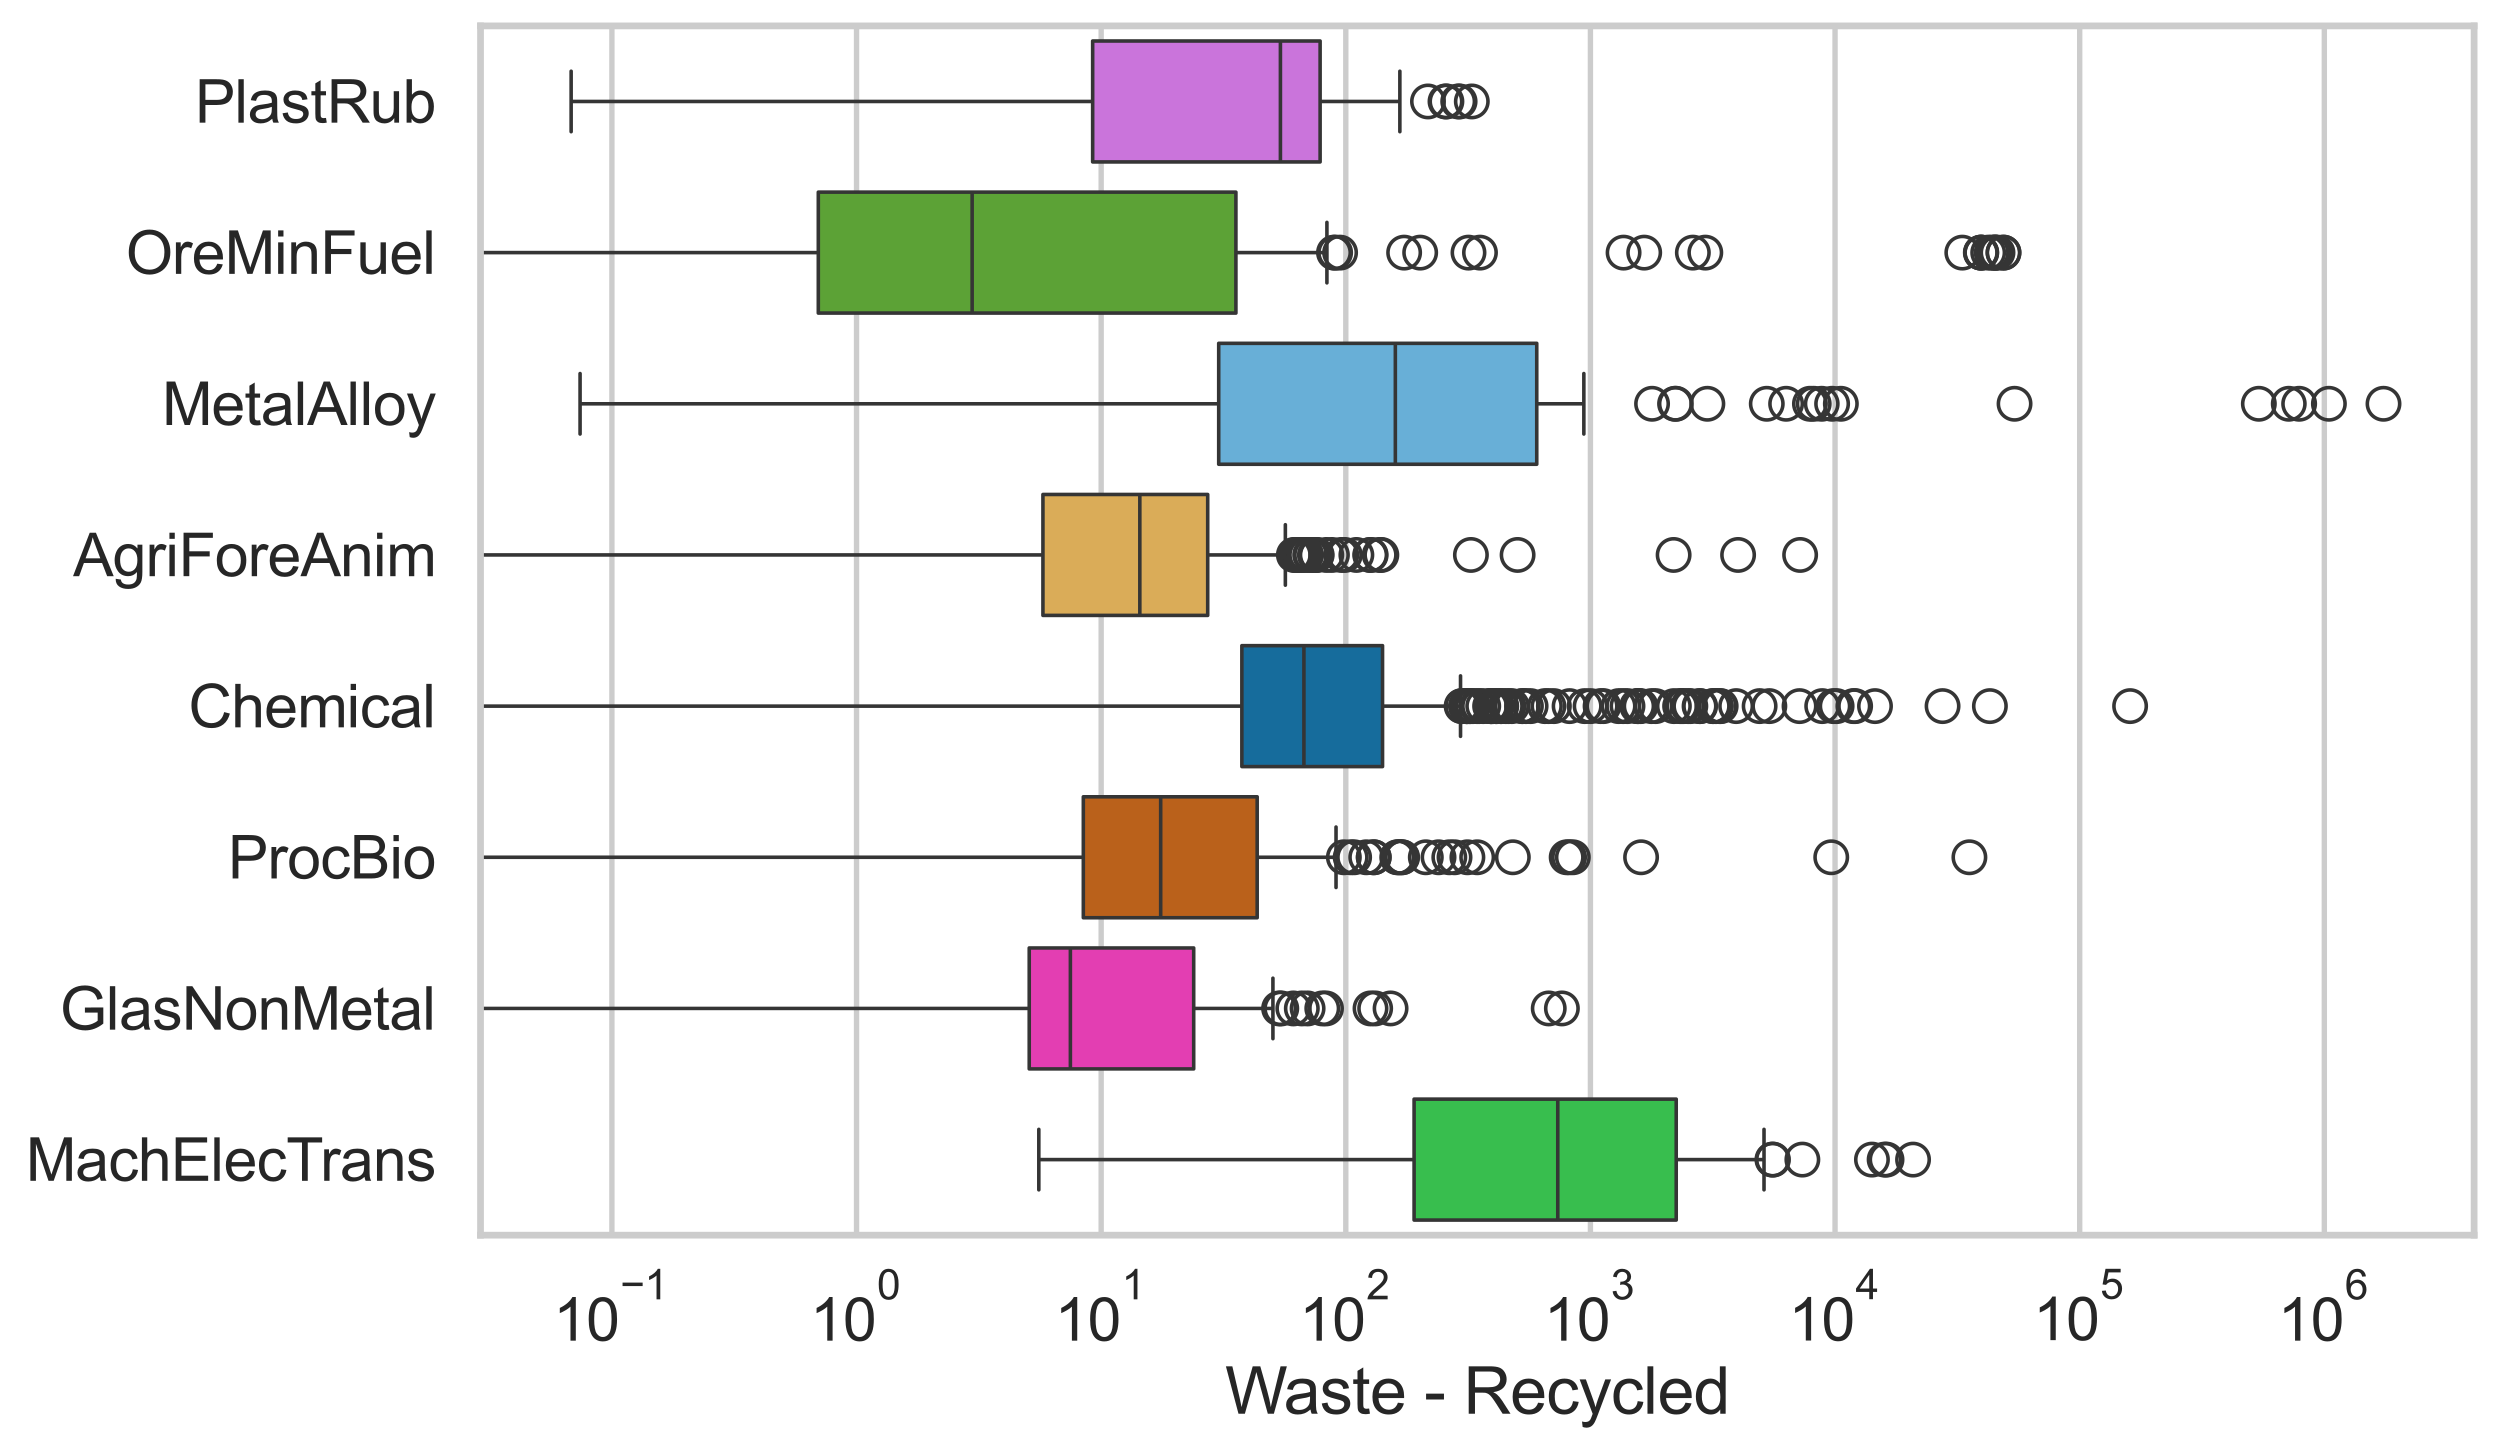 <?xml version="1.0" encoding="utf-8" standalone="no"?>
<!DOCTYPE svg PUBLIC "-//W3C//DTD SVG 1.1//EN"
  "http://www.w3.org/Graphics/SVG/1.1/DTD/svg11.dtd">
<svg xmlns:xlink="http://www.w3.org/1999/xlink" width="695.577pt" height="404.332pt" viewBox="0 0 695.577 404.332" xmlns="http://www.w3.org/2000/svg" version="1.1">
 <defs>
  <style type="text/css">*{stroke-linejoin: round; stroke-linecap: butt}</style>
 </defs>
 <g id="figure_1">
  <g id="patch_1">
   <path d="M 0 404.332 
L 695.577 404.332 
L 695.577 0 
L 0 0 
z
" style="fill: #ffffff"/>
  </g>
  <g id="axes_1">
   <g id="patch_2">
    <path d="M 133.697 343.665 
L 688.377 343.665 
L 688.377 7.2 
L 133.697 7.2 
z
" style="fill: #ffffff"/>
   </g>
   <g id="matplotlib.axis_1">
    <g id="xtick_1">
     <g id="line2d_1">
      <path d="M 170.25 343.665 
L 170.25 7.2 
" clip-path="url(#pf3a5961b97)" style="fill: none; stroke: #cccccc; stroke-width: 1.5; stroke-linecap: round"/>
     </g>
     <g id="text_1">
      <!-- $\mathdefault{10^{-1}}$ -->
      <g style="fill: #262626" transform="translate(153.915 373.18) scale(0.165 -0.165)">
       <defs>
        <path id="ArialMT-31" d="M 2384 0 
L 1822 0 
L 1822 3584 
Q 1619 3391 1289 3197 
Q 959 3003 697 2906 
L 697 3450 
Q 1169 3672 1522 3987 
Q 1875 4303 2022 4600 
L 2384 4600 
L 2384 0 
z
" transform="scale(0.016)"/>
        <path id="ArialMT-30" d="M 266 2259 
Q 266 3072 433 3567 
Q 600 4063 929 4331 
Q 1259 4600 1759 4600 
Q 2128 4600 2406 4451 
Q 2684 4303 2865 4023 
Q 3047 3744 3150 3342 
Q 3253 2941 3253 2259 
Q 3253 1453 3087 958 
Q 2922 463 2592 192 
Q 2263 -78 1759 -78 
Q 1097 -78 719 397 
Q 266 969 266 2259 
z
M 844 2259 
Q 844 1131 1108 757 
Q 1372 384 1759 384 
Q 2147 384 2411 759 
Q 2675 1134 2675 2259 
Q 2675 3391 2411 3762 
Q 2147 4134 1753 4134 
Q 1366 4134 1134 3806 
Q 844 3388 844 2259 
z
" transform="scale(0.016)"/>
        <path id="ArialMT-2212" d="M 3381 1997 
L 356 1997 
L 356 2522 
L 3381 2522 
L 3381 1997 
z
" transform="scale(0.016)"/>
       </defs>
       <use xlink:href="#ArialMT-31" transform="translate(0 0.994)"/>
       <use xlink:href="#ArialMT-30" transform="translate(55.615 0.994)"/>
       <use xlink:href="#ArialMT-2212" transform="translate(112.973 70.688) scale(0.7)"/>
       <use xlink:href="#ArialMT-31" transform="translate(153.852 70.688) scale(0.7)"/>
      </g>
     </g>
    </g>
    <g id="xtick_2">
     <g id="line2d_2">
      <path d="M 238.313 343.665 
L 238.313 7.2 
" clip-path="url(#pf3a5961b97)" style="fill: none; stroke: #cccccc; stroke-width: 1.5; stroke-linecap: round"/>
     </g>
     <g id="text_2">
      <!-- $\mathdefault{10^{0}}$ -->
      <g style="fill: #262626" transform="translate(225.361 373.18) scale(0.165 -0.165)">
       <use xlink:href="#ArialMT-31" transform="translate(0 0.994)"/>
       <use xlink:href="#ArialMT-30" transform="translate(55.615 0.994)"/>
       <use xlink:href="#ArialMT-30" transform="translate(112.973 70.688) scale(0.7)"/>
      </g>
     </g>
    </g>
    <g id="xtick_3">
     <g id="line2d_3">
      <path d="M 306.377 343.665 
L 306.377 7.2 
" clip-path="url(#pf3a5961b97)" style="fill: none; stroke: #cccccc; stroke-width: 1.5; stroke-linecap: round"/>
     </g>
     <g id="text_3">
      <!-- $\mathdefault{10^{1}}$ -->
      <g style="fill: #262626" transform="translate(293.425 373.18) scale(0.165 -0.165)">
       <use xlink:href="#ArialMT-31" transform="translate(0 0.994)"/>
       <use xlink:href="#ArialMT-30" transform="translate(55.615 0.994)"/>
       <use xlink:href="#ArialMT-31" transform="translate(112.973 70.688) scale(0.7)"/>
      </g>
     </g>
    </g>
    <g id="xtick_4">
     <g id="line2d_4">
      <path d="M 374.441 343.665 
L 374.441 7.2 
" clip-path="url(#pf3a5961b97)" style="fill: none; stroke: #cccccc; stroke-width: 1.5; stroke-linecap: round"/>
     </g>
     <g id="text_4">
      <!-- $\mathdefault{10^{2}}$ -->
      <g style="fill: #262626" transform="translate(361.489 373.18) scale(0.165 -0.165)">
       <defs>
        <path id="ArialMT-32" d="M 3222 541 
L 3222 0 
L 194 0 
Q 188 203 259 391 
Q 375 700 629 1000 
Q 884 1300 1366 1694 
Q 2113 2306 2375 2664 
Q 2638 3022 2638 3341 
Q 2638 3675 2398 3904 
Q 2159 4134 1775 4134 
Q 1369 4134 1125 3890 
Q 881 3647 878 3216 
L 300 3275 
Q 359 3922 746 4261 
Q 1134 4600 1788 4600 
Q 2447 4600 2831 4234 
Q 3216 3869 3216 3328 
Q 3216 3053 3103 2787 
Q 2991 2522 2730 2228 
Q 2469 1934 1863 1422 
Q 1356 997 1212 845 
Q 1069 694 975 541 
L 3222 541 
z
" transform="scale(0.016)"/>
       </defs>
       <use xlink:href="#ArialMT-31" transform="translate(0 0.994)"/>
       <use xlink:href="#ArialMT-30" transform="translate(55.615 0.994)"/>
       <use xlink:href="#ArialMT-32" transform="translate(112.973 70.688) scale(0.7)"/>
      </g>
     </g>
    </g>
    <g id="xtick_5">
     <g id="line2d_5">
      <path d="M 442.505 343.665 
L 442.505 7.2 
" clip-path="url(#pf3a5961b97)" style="fill: none; stroke: #cccccc; stroke-width: 1.5; stroke-linecap: round"/>
     </g>
     <g id="text_5">
      <!-- $\mathdefault{10^{3}}$ -->
      <g style="fill: #262626" transform="translate(429.553 373.18) scale(0.165 -0.165)">
       <defs>
        <path id="ArialMT-33" d="M 269 1209 
L 831 1284 
Q 928 806 1161 595 
Q 1394 384 1728 384 
Q 2125 384 2398 659 
Q 2672 934 2672 1341 
Q 2672 1728 2419 1979 
Q 2166 2231 1775 2231 
Q 1616 2231 1378 2169 
L 1441 2663 
Q 1497 2656 1531 2656 
Q 1891 2656 2178 2843 
Q 2466 3031 2466 3422 
Q 2466 3731 2256 3934 
Q 2047 4138 1716 4138 
Q 1388 4138 1169 3931 
Q 950 3725 888 3313 
L 325 3413 
Q 428 3978 793 4289 
Q 1159 4600 1703 4600 
Q 2078 4600 2393 4439 
Q 2709 4278 2876 4000 
Q 3044 3722 3044 3409 
Q 3044 3113 2884 2869 
Q 2725 2625 2413 2481 
Q 2819 2388 3044 2092 
Q 3269 1797 3269 1353 
Q 3269 753 2831 336 
Q 2394 -81 1725 -81 
Q 1122 -81 723 278 
Q 325 638 269 1209 
z
" transform="scale(0.016)"/>
       </defs>
       <use xlink:href="#ArialMT-31" transform="translate(0 0.994)"/>
       <use xlink:href="#ArialMT-30" transform="translate(55.615 0.994)"/>
       <use xlink:href="#ArialMT-33" transform="translate(112.973 70.688) scale(0.7)"/>
      </g>
     </g>
    </g>
    <g id="xtick_6">
     <g id="line2d_6">
      <path d="M 510.569 343.665 
L 510.569 7.2 
" clip-path="url(#pf3a5961b97)" style="fill: none; stroke: #cccccc; stroke-width: 1.5; stroke-linecap: round"/>
     </g>
     <g id="text_6">
      <!-- $\mathdefault{10^{4}}$ -->
      <g style="fill: #262626" transform="translate(497.617 373.015) scale(0.165 -0.165)">
       <defs>
        <path id="ArialMT-34" d="M 2069 0 
L 2069 1097 
L 81 1097 
L 81 1613 
L 2172 4581 
L 2631 4581 
L 2631 1613 
L 3250 1613 
L 3250 1097 
L 2631 1097 
L 2631 0 
L 2069 0 
z
M 2069 1613 
L 2069 3678 
L 634 1613 
L 2069 1613 
z
" transform="scale(0.016)"/>
       </defs>
       <use xlink:href="#ArialMT-31" transform="translate(0 0.202)"/>
       <use xlink:href="#ArialMT-30" transform="translate(55.615 0.202)"/>
       <use xlink:href="#ArialMT-34" transform="translate(112.973 69.895) scale(0.7)"/>
      </g>
     </g>
    </g>
    <g id="xtick_7">
     <g id="line2d_7">
      <path d="M 578.633 343.665 
L 578.633 7.2 
" clip-path="url(#pf3a5961b97)" style="fill: none; stroke: #cccccc; stroke-width: 1.5; stroke-linecap: round"/>
     </g>
     <g id="text_7">
      <!-- $\mathdefault{10^{5}}$ -->
      <g style="fill: #262626" transform="translate(565.681 373.015) scale(0.165 -0.165)">
       <defs>
        <path id="ArialMT-35" d="M 266 1200 
L 856 1250 
Q 922 819 1161 601 
Q 1400 384 1738 384 
Q 2144 384 2425 690 
Q 2706 997 2706 1503 
Q 2706 1984 2436 2262 
Q 2166 2541 1728 2541 
Q 1456 2541 1237 2417 
Q 1019 2294 894 2097 
L 366 2166 
L 809 4519 
L 3088 4519 
L 3088 3981 
L 1259 3981 
L 1013 2750 
Q 1425 3038 1878 3038 
Q 2478 3038 2890 2622 
Q 3303 2206 3303 1553 
Q 3303 931 2941 478 
Q 2500 -78 1738 -78 
Q 1113 -78 717 272 
Q 322 622 266 1200 
z
" transform="scale(0.016)"/>
       </defs>
       <use xlink:href="#ArialMT-31" transform="translate(0 0.88)"/>
       <use xlink:href="#ArialMT-30" transform="translate(55.615 0.88)"/>
       <use xlink:href="#ArialMT-35" transform="translate(112.973 70.573) scale(0.7)"/>
      </g>
     </g>
    </g>
    <g id="xtick_8">
     <g id="line2d_8">
      <path d="M 646.697 343.665 
L 646.697 7.2 
" clip-path="url(#pf3a5961b97)" style="fill: none; stroke: #cccccc; stroke-width: 1.5; stroke-linecap: round"/>
     </g>
     <g id="text_8">
      <!-- $\mathdefault{10^{6}}$ -->
      <g style="fill: #262626" transform="translate(633.744 373.18) scale(0.165 -0.165)">
       <defs>
        <path id="ArialMT-36" d="M 3184 3459 
L 2625 3416 
Q 2550 3747 2413 3897 
Q 2184 4138 1850 4138 
Q 1581 4138 1378 3988 
Q 1113 3794 959 3422 
Q 806 3050 800 2363 
Q 1003 2672 1297 2822 
Q 1591 2972 1913 2972 
Q 2475 2972 2870 2558 
Q 3266 2144 3266 1488 
Q 3266 1056 3080 686 
Q 2894 316 2569 119 
Q 2244 -78 1831 -78 
Q 1128 -78 684 439 
Q 241 956 241 2144 
Q 241 3472 731 4075 
Q 1159 4600 1884 4600 
Q 2425 4600 2770 4297 
Q 3116 3994 3184 3459 
z
M 888 1484 
Q 888 1194 1011 928 
Q 1134 663 1356 523 
Q 1578 384 1822 384 
Q 2178 384 2434 671 
Q 2691 959 2691 1453 
Q 2691 1928 2437 2201 
Q 2184 2475 1800 2475 
Q 1419 2475 1153 2201 
Q 888 1928 888 1484 
z
" transform="scale(0.016)"/>
       </defs>
       <use xlink:href="#ArialMT-31" transform="translate(0 0.994)"/>
       <use xlink:href="#ArialMT-30" transform="translate(55.615 0.994)"/>
       <use xlink:href="#ArialMT-36" transform="translate(112.973 70.688) scale(0.7)"/>
      </g>
     </g>
    </g>
    <g id="xtick_9"/>
    <g id="xtick_10"/>
    <g id="xtick_11"/>
    <g id="xtick_12"/>
    <g id="xtick_13"/>
    <g id="xtick_14"/>
    <g id="xtick_15"/>
    <g id="xtick_16"/>
    <g id="xtick_17"/>
    <g id="xtick_18"/>
    <g id="xtick_19"/>
    <g id="xtick_20"/>
    <g id="xtick_21"/>
    <g id="xtick_22"/>
    <g id="xtick_23"/>
    <g id="xtick_24"/>
    <g id="xtick_25"/>
    <g id="xtick_26"/>
    <g id="xtick_27"/>
    <g id="xtick_28"/>
    <g id="xtick_29"/>
    <g id="xtick_30"/>
    <g id="xtick_31"/>
    <g id="xtick_32"/>
    <g id="xtick_33"/>
    <g id="xtick_34"/>
    <g id="xtick_35"/>
    <g id="xtick_36"/>
    <g id="xtick_37"/>
    <g id="xtick_38"/>
    <g id="xtick_39"/>
    <g id="xtick_40"/>
    <g id="xtick_41"/>
    <g id="xtick_42"/>
    <g id="xtick_43"/>
    <g id="xtick_44"/>
    <g id="xtick_45"/>
    <g id="xtick_46"/>
    <g id="xtick_47"/>
    <g id="xtick_48"/>
    <g id="xtick_49"/>
    <g id="xtick_50"/>
    <g id="xtick_51"/>
    <g id="xtick_52"/>
    <g id="xtick_53"/>
    <g id="xtick_54"/>
    <g id="xtick_55"/>
    <g id="xtick_56"/>
    <g id="xtick_57"/>
    <g id="xtick_58"/>
    <g id="xtick_59"/>
    <g id="xtick_60"/>
    <g id="xtick_61"/>
    <g id="xtick_62"/>
    <g id="xtick_63"/>
    <g id="xtick_64"/>
    <g id="xtick_65"/>
    <g id="xtick_66"/>
    <g id="xtick_67"/>
    <g id="xtick_68"/>
    <g id="xtick_69"/>
    <g id="xtick_70"/>
    <g id="xtick_71"/>
    <g id="xtick_72"/>
    <g id="xtick_73"/>
    <g id="xtick_74"/>
    <g id="text_9">
     <!-- Waste - Recycled -->
     <g style="fill: #262626" transform="translate(340.858 393.344) scale(0.18 -0.18)">
      <defs>
       <path id="ArialMT-57" d="M 1294 0 
L 78 4581 
L 700 4581 
L 1397 1578 
Q 1509 1106 1591 641 
Q 1766 1375 1797 1488 
L 2669 4581 
L 3400 4581 
L 4056 2263 
Q 4303 1400 4413 641 
Q 4500 1075 4641 1638 
L 5359 4581 
L 5969 4581 
L 4713 0 
L 4128 0 
L 3163 3491 
Q 3041 3928 3019 4028 
Q 2947 3713 2884 3491 
L 1913 0 
L 1294 0 
z
" transform="scale(0.016)"/>
       <path id="ArialMT-61" d="M 2588 409 
Q 2275 144 1986 34 
Q 1697 -75 1366 -75 
Q 819 -75 525 192 
Q 231 459 231 875 
Q 231 1119 342 1320 
Q 453 1522 633 1644 
Q 813 1766 1038 1828 
Q 1203 1872 1538 1913 
Q 2219 1994 2541 2106 
Q 2544 2222 2544 2253 
Q 2544 2597 2384 2738 
Q 2169 2928 1744 2928 
Q 1347 2928 1158 2789 
Q 969 2650 878 2297 
L 328 2372 
Q 403 2725 575 2942 
Q 747 3159 1072 3276 
Q 1397 3394 1825 3394 
Q 2250 3394 2515 3294 
Q 2781 3194 2906 3042 
Q 3031 2891 3081 2659 
Q 3109 2516 3109 2141 
L 3109 1391 
Q 3109 606 3145 398 
Q 3181 191 3288 0 
L 2700 0 
Q 2613 175 2588 409 
z
M 2541 1666 
Q 2234 1541 1622 1453 
Q 1275 1403 1131 1340 
Q 988 1278 909 1158 
Q 831 1038 831 891 
Q 831 666 1001 516 
Q 1172 366 1500 366 
Q 1825 366 2078 508 
Q 2331 650 2450 897 
Q 2541 1088 2541 1459 
L 2541 1666 
z
" transform="scale(0.016)"/>
       <path id="ArialMT-73" d="M 197 991 
L 753 1078 
Q 800 744 1014 566 
Q 1228 388 1613 388 
Q 2000 388 2187 545 
Q 2375 703 2375 916 
Q 2375 1106 2209 1216 
Q 2094 1291 1634 1406 
Q 1016 1563 777 1677 
Q 538 1791 414 1992 
Q 291 2194 291 2438 
Q 291 2659 392 2848 
Q 494 3038 669 3163 
Q 800 3259 1026 3326 
Q 1253 3394 1513 3394 
Q 1903 3394 2198 3281 
Q 2494 3169 2634 2976 
Q 2775 2784 2828 2463 
L 2278 2388 
Q 2241 2644 2061 2787 
Q 1881 2931 1553 2931 
Q 1166 2931 1000 2803 
Q 834 2675 834 2503 
Q 834 2394 903 2306 
Q 972 2216 1119 2156 
Q 1203 2125 1616 2013 
Q 2213 1853 2448 1751 
Q 2684 1650 2818 1456 
Q 2953 1263 2953 975 
Q 2953 694 2789 445 
Q 2625 197 2315 61 
Q 2006 -75 1616 -75 
Q 969 -75 630 194 
Q 291 463 197 991 
z
" transform="scale(0.016)"/>
       <path id="ArialMT-74" d="M 1650 503 
L 1731 6 
Q 1494 -44 1306 -44 
Q 1000 -44 831 53 
Q 663 150 594 308 
Q 525 466 525 972 
L 525 2881 
L 113 2881 
L 113 3319 
L 525 3319 
L 525 4141 
L 1084 4478 
L 1084 3319 
L 1650 3319 
L 1650 2881 
L 1084 2881 
L 1084 941 
Q 1084 700 1114 631 
Q 1144 563 1211 522 
Q 1278 481 1403 481 
Q 1497 481 1650 503 
z
" transform="scale(0.016)"/>
       <path id="ArialMT-65" d="M 2694 1069 
L 3275 997 
Q 3138 488 2766 206 
Q 2394 -75 1816 -75 
Q 1088 -75 661 373 
Q 234 822 234 1631 
Q 234 2469 665 2931 
Q 1097 3394 1784 3394 
Q 2450 3394 2872 2941 
Q 3294 2488 3294 1666 
Q 3294 1616 3291 1516 
L 816 1516 
Q 847 969 1125 678 
Q 1403 388 1819 388 
Q 2128 388 2347 550 
Q 2566 713 2694 1069 
z
M 847 1978 
L 2700 1978 
Q 2663 2397 2488 2606 
Q 2219 2931 1791 2931 
Q 1403 2931 1139 2672 
Q 875 2413 847 1978 
z
" transform="scale(0.016)"/>
       <path id="ArialMT-20" transform="scale(0.016)"/>
       <path id="ArialMT-2d" d="M 203 1375 
L 203 1941 
L 1931 1941 
L 1931 1375 
L 203 1375 
z
" transform="scale(0.016)"/>
       <path id="ArialMT-52" d="M 503 0 
L 503 4581 
L 2534 4581 
Q 3147 4581 3465 4457 
Q 3784 4334 3975 4021 
Q 4166 3709 4166 3331 
Q 4166 2844 3850 2509 
Q 3534 2175 2875 2084 
Q 3116 1969 3241 1856 
Q 3506 1613 3744 1247 
L 4541 0 
L 3778 0 
L 3172 953 
Q 2906 1366 2734 1584 
Q 2563 1803 2427 1890 
Q 2291 1978 2150 2013 
Q 2047 2034 1813 2034 
L 1109 2034 
L 1109 0 
L 503 0 
z
M 1109 2559 
L 2413 2559 
Q 2828 2559 3062 2645 
Q 3297 2731 3419 2920 
Q 3541 3109 3541 3331 
Q 3541 3656 3305 3865 
Q 3069 4075 2559 4075 
L 1109 4075 
L 1109 2559 
z
" transform="scale(0.016)"/>
       <path id="ArialMT-63" d="M 2588 1216 
L 3141 1144 
Q 3050 572 2676 248 
Q 2303 -75 1759 -75 
Q 1078 -75 664 370 
Q 250 816 250 1647 
Q 250 2184 428 2587 
Q 606 2991 970 3192 
Q 1334 3394 1763 3394 
Q 2303 3394 2647 3120 
Q 2991 2847 3088 2344 
L 2541 2259 
Q 2463 2594 2264 2762 
Q 2066 2931 1784 2931 
Q 1359 2931 1093 2626 
Q 828 2322 828 1663 
Q 828 994 1084 691 
Q 1341 388 1753 388 
Q 2084 388 2306 591 
Q 2528 794 2588 1216 
z
" transform="scale(0.016)"/>
       <path id="ArialMT-79" d="M 397 -1278 
L 334 -750 
Q 519 -800 656 -800 
Q 844 -800 956 -737 
Q 1069 -675 1141 -563 
Q 1194 -478 1313 -144 
Q 1328 -97 1363 -6 
L 103 3319 
L 709 3319 
L 1400 1397 
Q 1534 1031 1641 628 
Q 1738 1016 1872 1384 
L 2581 3319 
L 3144 3319 
L 1881 -56 
Q 1678 -603 1566 -809 
Q 1416 -1088 1222 -1217 
Q 1028 -1347 759 -1347 
Q 597 -1347 397 -1278 
z
" transform="scale(0.016)"/>
       <path id="ArialMT-6c" d="M 409 0 
L 409 4581 
L 972 4581 
L 972 0 
L 409 0 
z
" transform="scale(0.016)"/>
       <path id="ArialMT-64" d="M 2575 0 
L 2575 419 
Q 2259 -75 1647 -75 
Q 1250 -75 917 144 
Q 584 363 401 755 
Q 219 1147 219 1656 
Q 219 2153 384 2558 
Q 550 2963 881 3178 
Q 1213 3394 1622 3394 
Q 1922 3394 2156 3267 
Q 2391 3141 2538 2938 
L 2538 4581 
L 3097 4581 
L 3097 0 
L 2575 0 
z
M 797 1656 
Q 797 1019 1065 703 
Q 1334 388 1700 388 
Q 2069 388 2326 689 
Q 2584 991 2584 1609 
Q 2584 2291 2321 2609 
Q 2059 2928 1675 2928 
Q 1300 2928 1048 2622 
Q 797 2316 797 1656 
z
" transform="scale(0.016)"/>
      </defs>
      <use xlink:href="#ArialMT-57"/>
      <use xlink:href="#ArialMT-61" transform="translate(90.635 0)"/>
      <use xlink:href="#ArialMT-73" transform="translate(146.25 0)"/>
      <use xlink:href="#ArialMT-74" transform="translate(196.25 0)"/>
      <use xlink:href="#ArialMT-65" transform="translate(224.033 0)"/>
      <use xlink:href="#ArialMT-20" transform="translate(279.648 0)"/>
      <use xlink:href="#ArialMT-2d" transform="translate(307.432 0)"/>
      <use xlink:href="#ArialMT-20" transform="translate(340.732 0)"/>
      <use xlink:href="#ArialMT-52" transform="translate(368.516 0)"/>
      <use xlink:href="#ArialMT-65" transform="translate(440.732 0)"/>
      <use xlink:href="#ArialMT-63" transform="translate(496.348 0)"/>
      <use xlink:href="#ArialMT-79" transform="translate(546.348 0)"/>
      <use xlink:href="#ArialMT-63" transform="translate(596.348 0)"/>
      <use xlink:href="#ArialMT-6c" transform="translate(646.348 0)"/>
      <use xlink:href="#ArialMT-65" transform="translate(668.564 0)"/>
      <use xlink:href="#ArialMT-64" transform="translate(724.18 0)"/>
     </g>
    </g>
   </g>
   <g id="matplotlib.axis_2">
    <g id="ytick_1">
     <g id="text_10">
      <!-- PlastRub -->
      <g style="fill: #262626" transform="translate(54.248 34.134) scale(0.165 -0.165)">
       <defs>
        <path id="ArialMT-50" d="M 494 0 
L 494 4581 
L 2222 4581 
Q 2678 4581 2919 4538 
Q 3256 4481 3484 4323 
Q 3713 4166 3852 3881 
Q 3991 3597 3991 3256 
Q 3991 2672 3619 2267 
Q 3247 1863 2275 1863 
L 1100 1863 
L 1100 0 
L 494 0 
z
M 1100 2403 
L 2284 2403 
Q 2872 2403 3119 2622 
Q 3366 2841 3366 3238 
Q 3366 3525 3220 3729 
Q 3075 3934 2838 4000 
Q 2684 4041 2272 4041 
L 1100 4041 
L 1100 2403 
z
" transform="scale(0.016)"/>
        <path id="ArialMT-75" d="M 2597 0 
L 2597 488 
Q 2209 -75 1544 -75 
Q 1250 -75 995 37 
Q 741 150 617 320 
Q 494 491 444 738 
Q 409 903 409 1263 
L 409 3319 
L 972 3319 
L 972 1478 
Q 972 1038 1006 884 
Q 1059 663 1231 536 
Q 1403 409 1656 409 
Q 1909 409 2131 539 
Q 2353 669 2445 892 
Q 2538 1116 2538 1541 
L 2538 3319 
L 3100 3319 
L 3100 0 
L 2597 0 
z
" transform="scale(0.016)"/>
        <path id="ArialMT-62" d="M 941 0 
L 419 0 
L 419 4581 
L 981 4581 
L 981 2947 
Q 1338 3394 1891 3394 
Q 2197 3394 2470 3270 
Q 2744 3147 2920 2923 
Q 3097 2700 3197 2384 
Q 3297 2069 3297 1709 
Q 3297 856 2875 390 
Q 2453 -75 1863 -75 
Q 1275 -75 941 416 
L 941 0 
z
M 934 1684 
Q 934 1088 1097 822 
Q 1363 388 1816 388 
Q 2184 388 2453 708 
Q 2722 1028 2722 1663 
Q 2722 2313 2464 2622 
Q 2206 2931 1841 2931 
Q 1472 2931 1203 2611 
Q 934 2291 934 1684 
z
" transform="scale(0.016)"/>
       </defs>
       <use xlink:href="#ArialMT-50"/>
       <use xlink:href="#ArialMT-6c" transform="translate(66.699 0)"/>
       <use xlink:href="#ArialMT-61" transform="translate(88.916 0)"/>
       <use xlink:href="#ArialMT-73" transform="translate(144.531 0)"/>
       <use xlink:href="#ArialMT-74" transform="translate(194.531 0)"/>
       <use xlink:href="#ArialMT-52" transform="translate(222.314 0)"/>
       <use xlink:href="#ArialMT-75" transform="translate(294.531 0)"/>
       <use xlink:href="#ArialMT-62" transform="translate(350.146 0)"/>
      </g>
     </g>
    </g>
    <g id="ytick_2">
     <g id="text_11">
      <!-- OreMinFuel -->
      <g style="fill: #262626" transform="translate(35.013 76.192) scale(0.165 -0.165)">
       <defs>
        <path id="ArialMT-4f" d="M 309 2231 
Q 309 3372 921 4017 
Q 1534 4663 2503 4663 
Q 3138 4663 3647 4359 
Q 4156 4056 4423 3514 
Q 4691 2972 4691 2284 
Q 4691 1588 4409 1038 
Q 4128 488 3612 205 
Q 3097 -78 2500 -78 
Q 1853 -78 1343 234 
Q 834 547 571 1087 
Q 309 1628 309 2231 
z
M 934 2222 
Q 934 1394 1379 917 
Q 1825 441 2497 441 
Q 3181 441 3623 922 
Q 4066 1403 4066 2288 
Q 4066 2847 3877 3264 
Q 3688 3681 3323 3911 
Q 2959 4141 2506 4141 
Q 1863 4141 1398 3698 
Q 934 3256 934 2222 
z
" transform="scale(0.016)"/>
        <path id="ArialMT-72" d="M 416 0 
L 416 3319 
L 922 3319 
L 922 2816 
Q 1116 3169 1280 3281 
Q 1444 3394 1641 3394 
Q 1925 3394 2219 3213 
L 2025 2691 
Q 1819 2813 1613 2813 
Q 1428 2813 1281 2702 
Q 1134 2591 1072 2394 
Q 978 2094 978 1738 
L 978 0 
L 416 0 
z
" transform="scale(0.016)"/>
        <path id="ArialMT-4d" d="M 475 0 
L 475 4581 
L 1388 4581 
L 2472 1338 
Q 2622 884 2691 659 
Q 2769 909 2934 1394 
L 4031 4581 
L 4847 4581 
L 4847 0 
L 4263 0 
L 4263 3834 
L 2931 0 
L 2384 0 
L 1059 3900 
L 1059 0 
L 475 0 
z
" transform="scale(0.016)"/>
        <path id="ArialMT-69" d="M 425 3934 
L 425 4581 
L 988 4581 
L 988 3934 
L 425 3934 
z
M 425 0 
L 425 3319 
L 988 3319 
L 988 0 
L 425 0 
z
" transform="scale(0.016)"/>
        <path id="ArialMT-6e" d="M 422 0 
L 422 3319 
L 928 3319 
L 928 2847 
Q 1294 3394 1984 3394 
Q 2284 3394 2536 3286 
Q 2788 3178 2913 3003 
Q 3038 2828 3088 2588 
Q 3119 2431 3119 2041 
L 3119 0 
L 2556 0 
L 2556 2019 
Q 2556 2363 2490 2533 
Q 2425 2703 2258 2804 
Q 2091 2906 1866 2906 
Q 1506 2906 1245 2678 
Q 984 2450 984 1813 
L 984 0 
L 422 0 
z
" transform="scale(0.016)"/>
        <path id="ArialMT-46" d="M 525 0 
L 525 4581 
L 3616 4581 
L 3616 4041 
L 1131 4041 
L 1131 2622 
L 3281 2622 
L 3281 2081 
L 1131 2081 
L 1131 0 
L 525 0 
z
" transform="scale(0.016)"/>
       </defs>
       <use xlink:href="#ArialMT-4f"/>
       <use xlink:href="#ArialMT-72" transform="translate(77.783 0)"/>
       <use xlink:href="#ArialMT-65" transform="translate(111.084 0)"/>
       <use xlink:href="#ArialMT-4d" transform="translate(166.699 0)"/>
       <use xlink:href="#ArialMT-69" transform="translate(250 0)"/>
       <use xlink:href="#ArialMT-6e" transform="translate(272.217 0)"/>
       <use xlink:href="#ArialMT-46" transform="translate(327.832 0)"/>
       <use xlink:href="#ArialMT-75" transform="translate(388.916 0)"/>
       <use xlink:href="#ArialMT-65" transform="translate(444.531 0)"/>
       <use xlink:href="#ArialMT-6c" transform="translate(500.146 0)"/>
      </g>
     </g>
    </g>
    <g id="ytick_3">
     <g id="text_12">
      <!-- MetalAlloy -->
      <g style="fill: #262626" transform="translate(45.088 118.25) scale(0.165 -0.165)">
       <defs>
        <path id="ArialMT-41" d="M -9 0 
L 1750 4581 
L 2403 4581 
L 4278 0 
L 3588 0 
L 3053 1388 
L 1138 1388 
L 634 0 
L -9 0 
z
M 1313 1881 
L 2866 1881 
L 2388 3150 
Q 2169 3728 2063 4100 
Q 1975 3659 1816 3225 
L 1313 1881 
z
" transform="scale(0.016)"/>
        <path id="ArialMT-6f" d="M 213 1659 
Q 213 2581 725 3025 
Q 1153 3394 1769 3394 
Q 2453 3394 2887 2945 
Q 3322 2497 3322 1706 
Q 3322 1066 3130 698 
Q 2938 331 2570 128 
Q 2203 -75 1769 -75 
Q 1072 -75 642 372 
Q 213 819 213 1659 
z
M 791 1659 
Q 791 1022 1069 705 
Q 1347 388 1769 388 
Q 2188 388 2466 706 
Q 2744 1025 2744 1678 
Q 2744 2294 2464 2611 
Q 2184 2928 1769 2928 
Q 1347 2928 1069 2612 
Q 791 2297 791 1659 
z
" transform="scale(0.016)"/>
       </defs>
       <use xlink:href="#ArialMT-4d"/>
       <use xlink:href="#ArialMT-65" transform="translate(83.301 0)"/>
       <use xlink:href="#ArialMT-74" transform="translate(138.916 0)"/>
       <use xlink:href="#ArialMT-61" transform="translate(166.699 0)"/>
       <use xlink:href="#ArialMT-6c" transform="translate(222.314 0)"/>
       <use xlink:href="#ArialMT-41" transform="translate(244.531 0)"/>
       <use xlink:href="#ArialMT-6c" transform="translate(311.23 0)"/>
       <use xlink:href="#ArialMT-6c" transform="translate(333.447 0)"/>
       <use xlink:href="#ArialMT-6f" transform="translate(355.664 0)"/>
       <use xlink:href="#ArialMT-79" transform="translate(411.279 0)"/>
      </g>
     </g>
    </g>
    <g id="ytick_4">
     <g id="text_13">
      <!-- AgriForeAnim -->
      <g style="fill: #262626" transform="translate(20.341 160.308) scale(0.165 -0.165)">
       <defs>
        <path id="ArialMT-67" d="M 319 -275 
L 866 -356 
Q 900 -609 1056 -725 
Q 1266 -881 1628 -881 
Q 2019 -881 2231 -725 
Q 2444 -569 2519 -288 
Q 2563 -116 2559 434 
Q 2191 0 1641 0 
Q 956 0 581 494 
Q 206 988 206 1678 
Q 206 2153 378 2554 
Q 550 2956 876 3175 
Q 1203 3394 1644 3394 
Q 2231 3394 2613 2919 
L 2613 3319 
L 3131 3319 
L 3131 450 
Q 3131 -325 2973 -648 
Q 2816 -972 2473 -1159 
Q 2131 -1347 1631 -1347 
Q 1038 -1347 672 -1080 
Q 306 -813 319 -275 
z
M 784 1719 
Q 784 1066 1043 766 
Q 1303 466 1694 466 
Q 2081 466 2343 764 
Q 2606 1063 2606 1700 
Q 2606 2309 2336 2618 
Q 2066 2928 1684 2928 
Q 1309 2928 1046 2623 
Q 784 2319 784 1719 
z
" transform="scale(0.016)"/>
        <path id="ArialMT-6d" d="M 422 0 
L 422 3319 
L 925 3319 
L 925 2853 
Q 1081 3097 1340 3245 
Q 1600 3394 1931 3394 
Q 2300 3394 2536 3241 
Q 2772 3088 2869 2813 
Q 3263 3394 3894 3394 
Q 4388 3394 4653 3120 
Q 4919 2847 4919 2278 
L 4919 0 
L 4359 0 
L 4359 2091 
Q 4359 2428 4304 2576 
Q 4250 2725 4106 2815 
Q 3963 2906 3769 2906 
Q 3419 2906 3187 2673 
Q 2956 2441 2956 1928 
L 2956 0 
L 2394 0 
L 2394 2156 
Q 2394 2531 2256 2718 
Q 2119 2906 1806 2906 
Q 1569 2906 1367 2781 
Q 1166 2656 1075 2415 
Q 984 2175 984 1722 
L 984 0 
L 422 0 
z
" transform="scale(0.016)"/>
       </defs>
       <use xlink:href="#ArialMT-41"/>
       <use xlink:href="#ArialMT-67" transform="translate(66.699 0)"/>
       <use xlink:href="#ArialMT-72" transform="translate(122.314 0)"/>
       <use xlink:href="#ArialMT-69" transform="translate(155.615 0)"/>
       <use xlink:href="#ArialMT-46" transform="translate(177.832 0)"/>
       <use xlink:href="#ArialMT-6f" transform="translate(238.916 0)"/>
       <use xlink:href="#ArialMT-72" transform="translate(294.531 0)"/>
       <use xlink:href="#ArialMT-65" transform="translate(327.832 0)"/>
       <use xlink:href="#ArialMT-41" transform="translate(383.447 0)"/>
       <use xlink:href="#ArialMT-6e" transform="translate(450.146 0)"/>
       <use xlink:href="#ArialMT-69" transform="translate(505.762 0)"/>
       <use xlink:href="#ArialMT-6d" transform="translate(527.979 0)"/>
      </g>
     </g>
    </g>
    <g id="ytick_5">
     <g id="text_14">
      <!-- Chemical -->
      <g style="fill: #262626" transform="translate(52.428 202.366) scale(0.165 -0.165)">
       <defs>
        <path id="ArialMT-43" d="M 3763 1606 
L 4369 1453 
Q 4178 706 3683 314 
Q 3188 -78 2472 -78 
Q 1731 -78 1267 223 
Q 803 525 561 1097 
Q 319 1669 319 2325 
Q 319 3041 592 3573 
Q 866 4106 1370 4382 
Q 1875 4659 2481 4659 
Q 3169 4659 3637 4309 
Q 4106 3959 4291 3325 
L 3694 3184 
Q 3534 3684 3231 3912 
Q 2928 4141 2469 4141 
Q 1941 4141 1586 3887 
Q 1231 3634 1087 3207 
Q 944 2781 944 2328 
Q 944 1744 1114 1308 
Q 1284 872 1643 656 
Q 2003 441 2422 441 
Q 2931 441 3284 734 
Q 3638 1028 3763 1606 
z
" transform="scale(0.016)"/>
        <path id="ArialMT-68" d="M 422 0 
L 422 4581 
L 984 4581 
L 984 2938 
Q 1378 3394 1978 3394 
Q 2347 3394 2619 3248 
Q 2891 3103 3008 2847 
Q 3125 2591 3125 2103 
L 3125 0 
L 2563 0 
L 2563 2103 
Q 2563 2525 2380 2717 
Q 2197 2909 1863 2909 
Q 1613 2909 1392 2779 
Q 1172 2650 1078 2428 
Q 984 2206 984 1816 
L 984 0 
L 422 0 
z
" transform="scale(0.016)"/>
       </defs>
       <use xlink:href="#ArialMT-43"/>
       <use xlink:href="#ArialMT-68" transform="translate(72.217 0)"/>
       <use xlink:href="#ArialMT-65" transform="translate(127.832 0)"/>
       <use xlink:href="#ArialMT-6d" transform="translate(183.447 0)"/>
       <use xlink:href="#ArialMT-69" transform="translate(266.748 0)"/>
       <use xlink:href="#ArialMT-63" transform="translate(288.965 0)"/>
       <use xlink:href="#ArialMT-61" transform="translate(338.965 0)"/>
       <use xlink:href="#ArialMT-6c" transform="translate(394.58 0)"/>
      </g>
     </g>
    </g>
    <g id="ytick_6">
     <g id="text_15">
      <!-- ProcBio -->
      <g style="fill: #262626" transform="translate(63.424 244.425) scale(0.165 -0.165)">
       <defs>
        <path id="ArialMT-42" d="M 469 0 
L 469 4581 
L 2188 4581 
Q 2713 4581 3030 4442 
Q 3347 4303 3526 4014 
Q 3706 3725 3706 3409 
Q 3706 3116 3547 2856 
Q 3388 2597 3066 2438 
Q 3481 2316 3704 2022 
Q 3928 1728 3928 1328 
Q 3928 1006 3792 729 
Q 3656 453 3456 303 
Q 3256 153 2954 76 
Q 2653 0 2216 0 
L 469 0 
z
M 1075 2656 
L 2066 2656 
Q 2469 2656 2644 2709 
Q 2875 2778 2992 2937 
Q 3109 3097 3109 3338 
Q 3109 3566 3000 3739 
Q 2891 3913 2687 3977 
Q 2484 4041 1991 4041 
L 1075 4041 
L 1075 2656 
z
M 1075 541 
L 2216 541 
Q 2509 541 2628 563 
Q 2838 600 2978 687 
Q 3119 775 3209 942 
Q 3300 1109 3300 1328 
Q 3300 1584 3169 1773 
Q 3038 1963 2805 2039 
Q 2572 2116 2134 2116 
L 1075 2116 
L 1075 541 
z
" transform="scale(0.016)"/>
       </defs>
       <use xlink:href="#ArialMT-50"/>
       <use xlink:href="#ArialMT-72" transform="translate(66.699 0)"/>
       <use xlink:href="#ArialMT-6f" transform="translate(100 0)"/>
       <use xlink:href="#ArialMT-63" transform="translate(155.615 0)"/>
       <use xlink:href="#ArialMT-42" transform="translate(205.615 0)"/>
       <use xlink:href="#ArialMT-69" transform="translate(272.314 0)"/>
       <use xlink:href="#ArialMT-6f" transform="translate(294.531 0)"/>
      </g>
     </g>
    </g>
    <g id="ytick_7">
     <g id="text_16">
      <!-- GlasNonMetal -->
      <g style="fill: #262626" transform="translate(16.659 286.483) scale(0.165 -0.165)">
       <defs>
        <path id="ArialMT-47" d="M 2638 1797 
L 2638 2334 
L 4578 2338 
L 4578 638 
Q 4131 281 3656 101 
Q 3181 -78 2681 -78 
Q 2006 -78 1454 211 
Q 903 500 622 1047 
Q 341 1594 341 2269 
Q 341 2938 620 3517 
Q 900 4097 1425 4378 
Q 1950 4659 2634 4659 
Q 3131 4659 3532 4498 
Q 3934 4338 4162 4050 
Q 4391 3763 4509 3300 
L 3963 3150 
Q 3859 3500 3706 3700 
Q 3553 3900 3268 4020 
Q 2984 4141 2638 4141 
Q 2222 4141 1919 4014 
Q 1616 3888 1430 3681 
Q 1244 3475 1141 3228 
Q 966 2803 966 2306 
Q 966 1694 1177 1281 
Q 1388 869 1791 669 
Q 2194 469 2647 469 
Q 3041 469 3416 620 
Q 3791 772 3984 944 
L 3984 1797 
L 2638 1797 
z
" transform="scale(0.016)"/>
        <path id="ArialMT-4e" d="M 488 0 
L 488 4581 
L 1109 4581 
L 3516 984 
L 3516 4581 
L 4097 4581 
L 4097 0 
L 3475 0 
L 1069 3600 
L 1069 0 
L 488 0 
z
" transform="scale(0.016)"/>
       </defs>
       <use xlink:href="#ArialMT-47"/>
       <use xlink:href="#ArialMT-6c" transform="translate(77.783 0)"/>
       <use xlink:href="#ArialMT-61" transform="translate(100 0)"/>
       <use xlink:href="#ArialMT-73" transform="translate(155.615 0)"/>
       <use xlink:href="#ArialMT-4e" transform="translate(205.615 0)"/>
       <use xlink:href="#ArialMT-6f" transform="translate(277.832 0)"/>
       <use xlink:href="#ArialMT-6e" transform="translate(333.447 0)"/>
       <use xlink:href="#ArialMT-4d" transform="translate(389.062 0)"/>
       <use xlink:href="#ArialMT-65" transform="translate(472.363 0)"/>
       <use xlink:href="#ArialMT-74" transform="translate(527.979 0)"/>
       <use xlink:href="#ArialMT-61" transform="translate(555.762 0)"/>
       <use xlink:href="#ArialMT-6c" transform="translate(611.377 0)"/>
      </g>
     </g>
    </g>
    <g id="ytick_8">
     <g id="text_17">
      <!-- MachElecTrans -->
      <g style="fill: #262626" transform="translate(7.2 328.541) scale(0.165 -0.165)">
       <defs>
        <path id="ArialMT-45" d="M 506 0 
L 506 4581 
L 3819 4581 
L 3819 4041 
L 1113 4041 
L 1113 2638 
L 3647 2638 
L 3647 2100 
L 1113 2100 
L 1113 541 
L 3925 541 
L 3925 0 
L 506 0 
z
" transform="scale(0.016)"/>
        <path id="ArialMT-54" d="M 1659 0 
L 1659 4041 
L 150 4041 
L 150 4581 
L 3781 4581 
L 3781 4041 
L 2266 4041 
L 2266 0 
L 1659 0 
z
" transform="scale(0.016)"/>
       </defs>
       <use xlink:href="#ArialMT-4d"/>
       <use xlink:href="#ArialMT-61" transform="translate(83.301 0)"/>
       <use xlink:href="#ArialMT-63" transform="translate(138.916 0)"/>
       <use xlink:href="#ArialMT-68" transform="translate(188.916 0)"/>
       <use xlink:href="#ArialMT-45" transform="translate(244.531 0)"/>
       <use xlink:href="#ArialMT-6c" transform="translate(311.23 0)"/>
       <use xlink:href="#ArialMT-65" transform="translate(333.447 0)"/>
       <use xlink:href="#ArialMT-63" transform="translate(389.062 0)"/>
       <use xlink:href="#ArialMT-54" transform="translate(439.062 0)"/>
       <use xlink:href="#ArialMT-72" transform="translate(496.396 0)"/>
       <use xlink:href="#ArialMT-61" transform="translate(529.697 0)"/>
       <use xlink:href="#ArialMT-6e" transform="translate(585.312 0)"/>
       <use xlink:href="#ArialMT-73" transform="translate(640.928 0)"/>
      </g>
     </g>
    </g>
   </g>
   <g id="patch_3">
    <path d="M 304.012 11.406 
L 304.012 45.052 
L 367.296 45.052 
L 367.296 11.406 
L 304.012 11.406 
z
" clip-path="url(#pf3a5961b97)" style="fill: #ca74db; stroke: #353535; stroke-linejoin: miter"/>
   </g>
   <g id="line2d_9">
    <path d="M 304.012 28.229 
L 158.91 28.229 
" clip-path="url(#pf3a5961b97)" style="fill: none; stroke: #353535"/>
   </g>
   <g id="line2d_10">
    <path d="M 367.296 28.229 
L 389.484 28.229 
" clip-path="url(#pf3a5961b97)" style="fill: none; stroke: #353535"/>
   </g>
   <g id="line2d_11">
    <path d="M 158.91 19.817 
L 158.91 36.641 
" clip-path="url(#pf3a5961b97)" style="fill: none; stroke: #353535; stroke-linecap: round"/>
   </g>
   <g id="line2d_12">
    <path d="M 389.484 19.817 
L 389.484 36.641 
" clip-path="url(#pf3a5961b97)" style="fill: none; stroke: #353535; stroke-linecap: round"/>
   </g>
   <g id="line2d_13">
    <defs>
     <path id="m7cb6627d8f" d="M 0 4.5 
C 1.193 4.5 2.338 4.026 3.182 3.182 
C 4.026 2.338 4.5 1.193 4.5 0 
C 4.5 -1.193 4.026 -2.338 3.182 -3.182 
C 2.338 -4.026 1.193 -4.5 0 -4.5 
C -1.193 -4.5 -2.338 -4.026 -3.182 -3.182 
C -4.026 -2.338 -4.5 -1.193 -4.5 0 
C -4.5 1.193 -4.026 2.338 -3.182 3.182 
C -2.338 4.026 -1.193 4.5 0 4.5 
z
" style="stroke: #353535"/>
    </defs>
    <g clip-path="url(#pf3a5961b97)">
     <use xlink:href="#m7cb6627d8f" x="409.501" y="28.229" style="fill-opacity: 0; stroke: #353535"/>
     <use xlink:href="#m7cb6627d8f" x="402.437" y="28.229" style="fill-opacity: 0; stroke: #353535"/>
     <use xlink:href="#m7cb6627d8f" x="405.721" y="28.229" style="fill-opacity: 0; stroke: #353535"/>
     <use xlink:href="#m7cb6627d8f" x="397.304" y="28.229" style="fill-opacity: 0; stroke: #353535"/>
     <use xlink:href="#m7cb6627d8f" x="406.107" y="28.229" style="fill-opacity: 0; stroke: #353535"/>
     <use xlink:href="#m7cb6627d8f" x="402.182" y="28.229" style="fill-opacity: 0; stroke: #353535"/>
    </g>
   </g>
   <g id="patch_4">
    <path d="M 227.679 53.464 
L 227.679 87.11 
L 343.866 87.11 
L 343.866 53.464 
L 227.679 53.464 
z
" clip-path="url(#pf3a5961b97)" style="fill: #5ca236; stroke: #353535; stroke-linejoin: miter"/>
   </g>
   <g id="line2d_14">
    <path d="M 227.679 70.287 
L -1 70.287 
" clip-path="url(#pf3a5961b97)" style="fill: none; stroke: #353535"/>
   </g>
   <g id="line2d_15">
    <path d="M 343.866 70.287 
L 369.188 70.287 
" clip-path="url(#pf3a5961b97)" style="fill: none; stroke: #353535"/>
   </g>
   <g id="line2d_16">
    <path clip-path="url(#pf3a5961b97)" style="fill: none; stroke: #353535; stroke-linecap: round"/>
   </g>
   <g id="line2d_17">
    <path d="M 369.188 61.875 
L 369.188 78.699 
" clip-path="url(#pf3a5961b97)" style="fill: none; stroke: #353535; stroke-linecap: round"/>
   </g>
   <g id="line2d_18">
    <g clip-path="url(#pf3a5961b97)">
     <use xlink:href="#m7cb6627d8f" x="555.761" y="70.287" style="fill-opacity: 0; stroke: #353535"/>
     <use xlink:href="#m7cb6627d8f" x="551.253" y="70.287" style="fill-opacity: 0; stroke: #353535"/>
     <use xlink:href="#m7cb6627d8f" x="557.433" y="70.287" style="fill-opacity: 0; stroke: #353535"/>
     <use xlink:href="#m7cb6627d8f" x="451.729" y="70.287" style="fill-opacity: 0; stroke: #353535"/>
     <use xlink:href="#m7cb6627d8f" x="551.126" y="70.287" style="fill-opacity: 0; stroke: #353535"/>
     <use xlink:href="#m7cb6627d8f" x="390.673" y="70.287" style="fill-opacity: 0; stroke: #353535"/>
     <use xlink:href="#m7cb6627d8f" x="395.136" y="70.287" style="fill-opacity: 0; stroke: #353535"/>
     <use xlink:href="#m7cb6627d8f" x="371.156" y="70.287" style="fill-opacity: 0; stroke: #353535"/>
     <use xlink:href="#m7cb6627d8f" x="555.107" y="70.287" style="fill-opacity: 0; stroke: #353535"/>
     <use xlink:href="#m7cb6627d8f" x="551.227" y="70.287" style="fill-opacity: 0; stroke: #353535"/>
     <use xlink:href="#m7cb6627d8f" x="555.107" y="70.287" style="fill-opacity: 0; stroke: #353535"/>
     <use xlink:href="#m7cb6627d8f" x="408.579" y="70.287" style="fill-opacity: 0; stroke: #353535"/>
     <use xlink:href="#m7cb6627d8f" x="554.985" y="70.287" style="fill-opacity: 0; stroke: #353535"/>
     <use xlink:href="#m7cb6627d8f" x="457.465" y="70.287" style="fill-opacity: 0; stroke: #353535"/>
     <use xlink:href="#m7cb6627d8f" x="371.478" y="70.287" style="fill-opacity: 0; stroke: #353535"/>
     <use xlink:href="#m7cb6627d8f" x="474.468" y="70.287" style="fill-opacity: 0; stroke: #353535"/>
     <use xlink:href="#m7cb6627d8f" x="411.773" y="70.287" style="fill-opacity: 0; stroke: #353535"/>
     <use xlink:href="#m7cb6627d8f" x="545.973" y="70.287" style="fill-opacity: 0; stroke: #353535"/>
     <use xlink:href="#m7cb6627d8f" x="471.003" y="70.287" style="fill-opacity: 0; stroke: #353535"/>
     <use xlink:href="#m7cb6627d8f" x="554.144" y="70.287" style="fill-opacity: 0; stroke: #353535"/>
     <use xlink:href="#m7cb6627d8f" x="553.179" y="70.287" style="fill-opacity: 0; stroke: #353535"/>
     <use xlink:href="#m7cb6627d8f" x="557.433" y="70.287" style="fill-opacity: 0; stroke: #353535"/>
     <use xlink:href="#m7cb6627d8f" x="372.854" y="70.287" style="fill-opacity: 0; stroke: #353535"/>
    </g>
   </g>
   <g id="patch_5">
    <path d="M 339.082 95.522 
L 339.082 129.168 
L 427.571 129.168 
L 427.571 95.522 
L 339.082 95.522 
z
" clip-path="url(#pf3a5961b97)" style="fill: #68afd7; stroke: #353535; stroke-linejoin: miter"/>
   </g>
   <g id="line2d_19">
    <path d="M 339.082 112.345 
L 161.395 112.345 
" clip-path="url(#pf3a5961b97)" style="fill: none; stroke: #353535"/>
   </g>
   <g id="line2d_20">
    <path d="M 427.571 112.345 
L 440.674 112.345 
" clip-path="url(#pf3a5961b97)" style="fill: none; stroke: #353535"/>
   </g>
   <g id="line2d_21">
    <path d="M 161.395 103.934 
L 161.395 120.757 
" clip-path="url(#pf3a5961b97)" style="fill: none; stroke: #353535; stroke-linecap: round"/>
   </g>
   <g id="line2d_22">
    <path d="M 440.674 103.934 
L 440.674 120.757 
" clip-path="url(#pf3a5961b97)" style="fill: none; stroke: #353535; stroke-linecap: round"/>
   </g>
   <g id="line2d_23">
    <g clip-path="url(#pf3a5961b97)">
     <use xlink:href="#m7cb6627d8f" x="647.968" y="112.345" style="fill-opacity: 0; stroke: #353535"/>
     <use xlink:href="#m7cb6627d8f" x="628.483" y="112.345" style="fill-opacity: 0; stroke: #353535"/>
     <use xlink:href="#m7cb6627d8f" x="503.579" y="112.345" style="fill-opacity: 0; stroke: #353535"/>
     <use xlink:href="#m7cb6627d8f" x="459.654" y="112.345" style="fill-opacity: 0; stroke: #353535"/>
     <use xlink:href="#m7cb6627d8f" x="504.631" y="112.345" style="fill-opacity: 0; stroke: #353535"/>
     <use xlink:href="#m7cb6627d8f" x="509.749" y="112.345" style="fill-opacity: 0; stroke: #353535"/>
     <use xlink:href="#m7cb6627d8f" x="491.572" y="112.345" style="fill-opacity: 0; stroke: #353535"/>
     <use xlink:href="#m7cb6627d8f" x="636.805" y="112.345" style="fill-opacity: 0; stroke: #353535"/>
     <use xlink:href="#m7cb6627d8f" x="466.057" y="112.345" style="fill-opacity: 0; stroke: #353535"/>
     <use xlink:href="#m7cb6627d8f" x="512.18" y="112.345" style="fill-opacity: 0; stroke: #353535"/>
     <use xlink:href="#m7cb6627d8f" x="506.854" y="112.345" style="fill-opacity: 0; stroke: #353535"/>
     <use xlink:href="#m7cb6627d8f" x="663.164" y="112.345" style="fill-opacity: 0; stroke: #353535"/>
     <use xlink:href="#m7cb6627d8f" x="496.954" y="112.345" style="fill-opacity: 0; stroke: #353535"/>
     <use xlink:href="#m7cb6627d8f" x="475.045" y="112.345" style="fill-opacity: 0; stroke: #353535"/>
     <use xlink:href="#m7cb6627d8f" x="639.693" y="112.345" style="fill-opacity: 0; stroke: #353535"/>
     <use xlink:href="#m7cb6627d8f" x="466.269" y="112.345" style="fill-opacity: 0; stroke: #353535"/>
     <use xlink:href="#m7cb6627d8f" x="560.511" y="112.345" style="fill-opacity: 0; stroke: #353535"/>
    </g>
   </g>
   <g id="patch_6">
    <path d="M 290.176 137.58 
L 290.176 171.226 
L 336.021 171.226 
L 336.021 137.58 
L 290.176 137.58 
z
" clip-path="url(#pf3a5961b97)" style="fill: #daac58; stroke: #353535; stroke-linejoin: miter"/>
   </g>
   <g id="line2d_24">
    <path d="M 290.176 154.403 
L -1 154.403 
" clip-path="url(#pf3a5961b97)" style="fill: none; stroke: #353535"/>
   </g>
   <g id="line2d_25">
    <path d="M 336.021 154.403 
L 357.625 154.403 
" clip-path="url(#pf3a5961b97)" style="fill: none; stroke: #353535"/>
   </g>
   <g id="line2d_26">
    <path clip-path="url(#pf3a5961b97)" style="fill: none; stroke: #353535; stroke-linecap: round"/>
   </g>
   <g id="line2d_27">
    <path d="M 357.625 145.992 
L 357.625 162.815 
" clip-path="url(#pf3a5961b97)" style="fill: none; stroke: #353535; stroke-linecap: round"/>
   </g>
   <g id="line2d_28">
    <g clip-path="url(#pf3a5961b97)">
     <use xlink:href="#m7cb6627d8f" x="361.472" y="154.403" style="fill-opacity: 0; stroke: #353535"/>
     <use xlink:href="#m7cb6627d8f" x="359.994" y="154.403" style="fill-opacity: 0; stroke: #353535"/>
     <use xlink:href="#m7cb6627d8f" x="362.669" y="154.403" style="fill-opacity: 0; stroke: #353535"/>
     <use xlink:href="#m7cb6627d8f" x="384.331" y="154.403" style="fill-opacity: 0; stroke: #353535"/>
     <use xlink:href="#m7cb6627d8f" x="465.65" y="154.403" style="fill-opacity: 0; stroke: #353535"/>
     <use xlink:href="#m7cb6627d8f" x="364.528" y="154.403" style="fill-opacity: 0; stroke: #353535"/>
     <use xlink:href="#m7cb6627d8f" x="483.593" y="154.403" style="fill-opacity: 0; stroke: #353535"/>
     <use xlink:href="#m7cb6627d8f" x="363.419" y="154.403" style="fill-opacity: 0; stroke: #353535"/>
     <use xlink:href="#m7cb6627d8f" x="374.168" y="154.403" style="fill-opacity: 0; stroke: #353535"/>
     <use xlink:href="#m7cb6627d8f" x="369.007" y="154.403" style="fill-opacity: 0; stroke: #353535"/>
     <use xlink:href="#m7cb6627d8f" x="383.87" y="154.403" style="fill-opacity: 0; stroke: #353535"/>
     <use xlink:href="#m7cb6627d8f" x="360.483" y="154.403" style="fill-opacity: 0; stroke: #353535"/>
     <use xlink:href="#m7cb6627d8f" x="360.942" y="154.403" style="fill-opacity: 0; stroke: #353535"/>
     <use xlink:href="#m7cb6627d8f" x="366.204" y="154.403" style="fill-opacity: 0; stroke: #353535"/>
     <use xlink:href="#m7cb6627d8f" x="370.583" y="154.403" style="fill-opacity: 0; stroke: #353535"/>
     <use xlink:href="#m7cb6627d8f" x="381.365" y="154.403" style="fill-opacity: 0; stroke: #353535"/>
     <use xlink:href="#m7cb6627d8f" x="361.98" y="154.403" style="fill-opacity: 0; stroke: #353535"/>
     <use xlink:href="#m7cb6627d8f" x="500.852" y="154.403" style="fill-opacity: 0; stroke: #353535"/>
     <use xlink:href="#m7cb6627d8f" x="373.2" y="154.403" style="fill-opacity: 0; stroke: #353535"/>
     <use xlink:href="#m7cb6627d8f" x="377.386" y="154.403" style="fill-opacity: 0; stroke: #353535"/>
     <use xlink:href="#m7cb6627d8f" x="364.796" y="154.403" style="fill-opacity: 0; stroke: #353535"/>
     <use xlink:href="#m7cb6627d8f" x="422.243" y="154.403" style="fill-opacity: 0; stroke: #353535"/>
     <use xlink:href="#m7cb6627d8f" x="366.348" y="154.403" style="fill-opacity: 0; stroke: #353535"/>
     <use xlink:href="#m7cb6627d8f" x="365.842" y="154.403" style="fill-opacity: 0; stroke: #353535"/>
     <use xlink:href="#m7cb6627d8f" x="381.237" y="154.403" style="fill-opacity: 0; stroke: #353535"/>
     <use xlink:href="#m7cb6627d8f" x="409.252" y="154.403" style="fill-opacity: 0; stroke: #353535"/>
    </g>
   </g>
   <g id="patch_7">
    <path d="M 345.524 179.638 
L 345.524 213.285 
L 384.664 213.285 
L 384.664 179.638 
L 345.524 179.638 
z
" clip-path="url(#pf3a5961b97)" style="fill: #166c9c; stroke: #353535; stroke-linejoin: miter"/>
   </g>
   <g id="line2d_29">
    <path d="M 345.524 196.461 
L -1 196.461 
" clip-path="url(#pf3a5961b97)" style="fill: none; stroke: #353535"/>
   </g>
   <g id="line2d_30">
    <path d="M 384.664 196.461 
L 406.364 196.461 
" clip-path="url(#pf3a5961b97)" style="fill: none; stroke: #353535"/>
   </g>
   <g id="line2d_31">
    <path clip-path="url(#pf3a5961b97)" style="fill: none; stroke: #353535; stroke-linecap: round"/>
   </g>
   <g id="line2d_32">
    <path d="M 406.364 188.05 
L 406.364 204.873 
" clip-path="url(#pf3a5961b97)" style="fill: none; stroke: #353535; stroke-linecap: round"/>
   </g>
   <g id="line2d_33">
    <g clip-path="url(#pf3a5961b97)">
     <use xlink:href="#m7cb6627d8f" x="414.895" y="196.461" style="fill-opacity: 0; stroke: #353535"/>
     <use xlink:href="#m7cb6627d8f" x="415.119" y="196.461" style="fill-opacity: 0; stroke: #353535"/>
     <use xlink:href="#m7cb6627d8f" x="408.25" y="196.461" style="fill-opacity: 0; stroke: #353535"/>
     <use xlink:href="#m7cb6627d8f" x="468.386" y="196.461" style="fill-opacity: 0; stroke: #353535"/>
     <use xlink:href="#m7cb6627d8f" x="455.513" y="196.461" style="fill-opacity: 0; stroke: #353535"/>
     <use xlink:href="#m7cb6627d8f" x="476.526" y="196.461" style="fill-opacity: 0; stroke: #353535"/>
     <use xlink:href="#m7cb6627d8f" x="429.836" y="196.461" style="fill-opacity: 0; stroke: #353535"/>
     <use xlink:href="#m7cb6627d8f" x="506.994" y="196.461" style="fill-opacity: 0; stroke: #353535"/>
     <use xlink:href="#m7cb6627d8f" x="430.829" y="196.461" style="fill-opacity: 0; stroke: #353535"/>
     <use xlink:href="#m7cb6627d8f" x="473.031" y="196.461" style="fill-opacity: 0; stroke: #353535"/>
     <use xlink:href="#m7cb6627d8f" x="451.636" y="196.461" style="fill-opacity: 0; stroke: #353535"/>
     <use xlink:href="#m7cb6627d8f" x="409.814" y="196.461" style="fill-opacity: 0; stroke: #353535"/>
     <use xlink:href="#m7cb6627d8f" x="411.528" y="196.461" style="fill-opacity: 0; stroke: #353535"/>
     <use xlink:href="#m7cb6627d8f" x="414.598" y="196.461" style="fill-opacity: 0; stroke: #353535"/>
     <use xlink:href="#m7cb6627d8f" x="416.551" y="196.461" style="fill-opacity: 0; stroke: #353535"/>
     <use xlink:href="#m7cb6627d8f" x="414.82" y="196.461" style="fill-opacity: 0; stroke: #353535"/>
     <use xlink:href="#m7cb6627d8f" x="489.58" y="196.461" style="fill-opacity: 0; stroke: #353535"/>
     <use xlink:href="#m7cb6627d8f" x="432.334" y="196.461" style="fill-opacity: 0; stroke: #353535"/>
     <use xlink:href="#m7cb6627d8f" x="442.552" y="196.461" style="fill-opacity: 0; stroke: #353535"/>
     <use xlink:href="#m7cb6627d8f" x="409.267" y="196.461" style="fill-opacity: 0; stroke: #353535"/>
     <use xlink:href="#m7cb6627d8f" x="469.703" y="196.461" style="fill-opacity: 0; stroke: #353535"/>
     <use xlink:href="#m7cb6627d8f" x="592.663" y="196.461" style="fill-opacity: 0; stroke: #353535"/>
     <use xlink:href="#m7cb6627d8f" x="423.474" y="196.461" style="fill-opacity: 0; stroke: #353535"/>
     <use xlink:href="#m7cb6627d8f" x="540.48" y="196.461" style="fill-opacity: 0; stroke: #353535"/>
     <use xlink:href="#m7cb6627d8f" x="467.462" y="196.461" style="fill-opacity: 0; stroke: #353535"/>
     <use xlink:href="#m7cb6627d8f" x="477.435" y="196.461" style="fill-opacity: 0; stroke: #353535"/>
     <use xlink:href="#m7cb6627d8f" x="407.892" y="196.461" style="fill-opacity: 0; stroke: #353535"/>
     <use xlink:href="#m7cb6627d8f" x="408.569" y="196.461" style="fill-opacity: 0; stroke: #353535"/>
     <use xlink:href="#m7cb6627d8f" x="408.89" y="196.461" style="fill-opacity: 0; stroke: #353535"/>
     <use xlink:href="#m7cb6627d8f" x="446.118" y="196.461" style="fill-opacity: 0; stroke: #353535"/>
     <use xlink:href="#m7cb6627d8f" x="452.82" y="196.461" style="fill-opacity: 0; stroke: #353535"/>
     <use xlink:href="#m7cb6627d8f" x="459.461" y="196.461" style="fill-opacity: 0; stroke: #353535"/>
     <use xlink:href="#m7cb6627d8f" x="418.954" y="196.461" style="fill-opacity: 0; stroke: #353535"/>
     <use xlink:href="#m7cb6627d8f" x="553.649" y="196.461" style="fill-opacity: 0; stroke: #353535"/>
     <use xlink:href="#m7cb6627d8f" x="445.336" y="196.461" style="fill-opacity: 0; stroke: #353535"/>
     <use xlink:href="#m7cb6627d8f" x="417.698" y="196.461" style="fill-opacity: 0; stroke: #353535"/>
     <use xlink:href="#m7cb6627d8f" x="419.711" y="196.461" style="fill-opacity: 0; stroke: #353535"/>
     <use xlink:href="#m7cb6627d8f" x="460.642" y="196.461" style="fill-opacity: 0; stroke: #353535"/>
     <use xlink:href="#m7cb6627d8f" x="423.653" y="196.461" style="fill-opacity: 0; stroke: #353535"/>
     <use xlink:href="#m7cb6627d8f" x="483.045" y="196.461" style="fill-opacity: 0; stroke: #353535"/>
     <use xlink:href="#m7cb6627d8f" x="465.723" y="196.461" style="fill-opacity: 0; stroke: #353535"/>
     <use xlink:href="#m7cb6627d8f" x="415.414" y="196.461" style="fill-opacity: 0; stroke: #353535"/>
     <use xlink:href="#m7cb6627d8f" x="420.635" y="196.461" style="fill-opacity: 0; stroke: #353535"/>
     <use xlink:href="#m7cb6627d8f" x="408.136" y="196.461" style="fill-opacity: 0; stroke: #353535"/>
     <use xlink:href="#m7cb6627d8f" x="406.833" y="196.461" style="fill-opacity: 0; stroke: #353535"/>
     <use xlink:href="#m7cb6627d8f" x="515.668" y="196.461" style="fill-opacity: 0; stroke: #353535"/>
     <use xlink:href="#m7cb6627d8f" x="416.204" y="196.461" style="fill-opacity: 0; stroke: #353535"/>
     <use xlink:href="#m7cb6627d8f" x="412.678" y="196.461" style="fill-opacity: 0; stroke: #353535"/>
     <use xlink:href="#m7cb6627d8f" x="511" y="196.461" style="fill-opacity: 0; stroke: #353535"/>
     <use xlink:href="#m7cb6627d8f" x="416.231" y="196.461" style="fill-opacity: 0; stroke: #353535"/>
     <use xlink:href="#m7cb6627d8f" x="424.557" y="196.461" style="fill-opacity: 0; stroke: #353535"/>
     <use xlink:href="#m7cb6627d8f" x="450.339" y="196.461" style="fill-opacity: 0; stroke: #353535"/>
     <use xlink:href="#m7cb6627d8f" x="478.428" y="196.461" style="fill-opacity: 0; stroke: #353535"/>
     <use xlink:href="#m7cb6627d8f" x="510.098" y="196.461" style="fill-opacity: 0; stroke: #353535"/>
     <use xlink:href="#m7cb6627d8f" x="440.899" y="196.461" style="fill-opacity: 0; stroke: #353535"/>
     <use xlink:href="#m7cb6627d8f" x="414.887" y="196.461" style="fill-opacity: 0; stroke: #353535"/>
     <use xlink:href="#m7cb6627d8f" x="436.706" y="196.461" style="fill-opacity: 0; stroke: #353535"/>
     <use xlink:href="#m7cb6627d8f" x="425.859" y="196.461" style="fill-opacity: 0; stroke: #353535"/>
     <use xlink:href="#m7cb6627d8f" x="455.825" y="196.461" style="fill-opacity: 0; stroke: #353535"/>
     <use xlink:href="#m7cb6627d8f" x="478.742" y="196.461" style="fill-opacity: 0; stroke: #353535"/>
     <use xlink:href="#m7cb6627d8f" x="455.786" y="196.461" style="fill-opacity: 0; stroke: #353535"/>
     <use xlink:href="#m7cb6627d8f" x="456.459" y="196.461" style="fill-opacity: 0; stroke: #353535"/>
     <use xlink:href="#m7cb6627d8f" x="516.153" y="196.461" style="fill-opacity: 0; stroke: #353535"/>
     <use xlink:href="#m7cb6627d8f" x="406.667" y="196.461" style="fill-opacity: 0; stroke: #353535"/>
     <use xlink:href="#m7cb6627d8f" x="470.303" y="196.461" style="fill-opacity: 0; stroke: #353535"/>
     <use xlink:href="#m7cb6627d8f" x="472.874" y="196.461" style="fill-opacity: 0; stroke: #353535"/>
     <use xlink:href="#m7cb6627d8f" x="408.235" y="196.461" style="fill-opacity: 0; stroke: #353535"/>
     <use xlink:href="#m7cb6627d8f" x="407.952" y="196.461" style="fill-opacity: 0; stroke: #353535"/>
     <use xlink:href="#m7cb6627d8f" x="500.689" y="196.461" style="fill-opacity: 0; stroke: #353535"/>
     <use xlink:href="#m7cb6627d8f" x="410.977" y="196.461" style="fill-opacity: 0; stroke: #353535"/>
     <use xlink:href="#m7cb6627d8f" x="408.965" y="196.461" style="fill-opacity: 0; stroke: #353535"/>
     <use xlink:href="#m7cb6627d8f" x="476.732" y="196.461" style="fill-opacity: 0; stroke: #353535"/>
     <use xlink:href="#m7cb6627d8f" x="492.289" y="196.461" style="fill-opacity: 0; stroke: #353535"/>
     <use xlink:href="#m7cb6627d8f" x="521.681" y="196.461" style="fill-opacity: 0; stroke: #353535"/>
     <use xlink:href="#m7cb6627d8f" x="417.582" y="196.461" style="fill-opacity: 0; stroke: #353535"/>
     <use xlink:href="#m7cb6627d8f" x="467.901" y="196.461" style="fill-opacity: 0; stroke: #353535"/>
    </g>
   </g>
   <g id="patch_8">
    <path d="M 301.415 221.696 
L 301.415 255.343 
L 349.787 255.343 
L 349.787 221.696 
L 301.415 221.696 
z
" clip-path="url(#pf3a5961b97)" style="fill: #ba611b; stroke: #353535; stroke-linejoin: miter"/>
   </g>
   <g id="line2d_34">
    <path d="M 301.415 238.519 
L -1 238.519 
" clip-path="url(#pf3a5961b97)" style="fill: none; stroke: #353535"/>
   </g>
   <g id="line2d_35">
    <path d="M 349.787 238.519 
L 371.724 238.519 
" clip-path="url(#pf3a5961b97)" style="fill: none; stroke: #353535"/>
   </g>
   <g id="line2d_36">
    <path clip-path="url(#pf3a5961b97)" style="fill: none; stroke: #353535; stroke-linecap: round"/>
   </g>
   <g id="line2d_37">
    <path d="M 371.724 230.108 
L 371.724 246.931 
" clip-path="url(#pf3a5961b97)" style="fill: none; stroke: #353535; stroke-linecap: round"/>
   </g>
   <g id="line2d_38">
    <g clip-path="url(#pf3a5961b97)">
     <use xlink:href="#m7cb6627d8f" x="408.277" y="238.519" style="fill-opacity: 0; stroke: #353535"/>
     <use xlink:href="#m7cb6627d8f" x="456.598" y="238.519" style="fill-opacity: 0; stroke: #353535"/>
     <use xlink:href="#m7cb6627d8f" x="509.507" y="238.519" style="fill-opacity: 0; stroke: #353535"/>
     <use xlink:href="#m7cb6627d8f" x="389.985" y="238.519" style="fill-opacity: 0; stroke: #353535"/>
     <use xlink:href="#m7cb6627d8f" x="388.988" y="238.519" style="fill-opacity: 0; stroke: #353535"/>
     <use xlink:href="#m7cb6627d8f" x="373.904" y="238.519" style="fill-opacity: 0; stroke: #353535"/>
     <use xlink:href="#m7cb6627d8f" x="382.224" y="238.519" style="fill-opacity: 0; stroke: #353535"/>
     <use xlink:href="#m7cb6627d8f" x="380.121" y="238.519" style="fill-opacity: 0; stroke: #353535"/>
     <use xlink:href="#m7cb6627d8f" x="382.203" y="238.519" style="fill-opacity: 0; stroke: #353535"/>
     <use xlink:href="#m7cb6627d8f" x="388.754" y="238.519" style="fill-opacity: 0; stroke: #353535"/>
     <use xlink:href="#m7cb6627d8f" x="435.897" y="238.519" style="fill-opacity: 0; stroke: #353535"/>
     <use xlink:href="#m7cb6627d8f" x="404.692" y="238.519" style="fill-opacity: 0; stroke: #353535"/>
     <use xlink:href="#m7cb6627d8f" x="389.456" y="238.519" style="fill-opacity: 0; stroke: #353535"/>
     <use xlink:href="#m7cb6627d8f" x="375.798" y="238.519" style="fill-opacity: 0; stroke: #353535"/>
     <use xlink:href="#m7cb6627d8f" x="420.916" y="238.519" style="fill-opacity: 0; stroke: #353535"/>
     <use xlink:href="#m7cb6627d8f" x="437.609" y="238.519" style="fill-opacity: 0; stroke: #353535"/>
     <use xlink:href="#m7cb6627d8f" x="390.113" y="238.519" style="fill-opacity: 0; stroke: #353535"/>
     <use xlink:href="#m7cb6627d8f" x="411.001" y="238.519" style="fill-opacity: 0; stroke: #353535"/>
     <use xlink:href="#m7cb6627d8f" x="376.759" y="238.519" style="fill-opacity: 0; stroke: #353535"/>
     <use xlink:href="#m7cb6627d8f" x="400.242" y="238.519" style="fill-opacity: 0; stroke: #353535"/>
     <use xlink:href="#m7cb6627d8f" x="547.949" y="238.519" style="fill-opacity: 0; stroke: #353535"/>
     <use xlink:href="#m7cb6627d8f" x="396.702" y="238.519" style="fill-opacity: 0; stroke: #353535"/>
     <use xlink:href="#m7cb6627d8f" x="403.243" y="238.519" style="fill-opacity: 0; stroke: #353535"/>
     <use xlink:href="#m7cb6627d8f" x="436.57" y="238.519" style="fill-opacity: 0; stroke: #353535"/>
    </g>
   </g>
   <g id="patch_9">
    <path d="M 286.363 263.754 
L 286.363 297.401 
L 332.122 297.401 
L 332.122 263.754 
L 286.363 263.754 
z
" clip-path="url(#pf3a5961b97)" style="fill: #e33eb2; stroke: #353535; stroke-linejoin: miter"/>
   </g>
   <g id="line2d_39">
    <path d="M 286.363 280.577 
L -1 280.577 
" clip-path="url(#pf3a5961b97)" style="fill: none; stroke: #353535"/>
   </g>
   <g id="line2d_40">
    <path d="M 332.122 280.577 
L 354.166 280.577 
" clip-path="url(#pf3a5961b97)" style="fill: none; stroke: #353535"/>
   </g>
   <g id="line2d_41">
    <path clip-path="url(#pf3a5961b97)" style="fill: none; stroke: #353535; stroke-linecap: round"/>
   </g>
   <g id="line2d_42">
    <path d="M 354.166 272.166 
L 354.166 288.989 
" clip-path="url(#pf3a5961b97)" style="fill: none; stroke: #353535; stroke-linecap: round"/>
   </g>
   <g id="line2d_43">
    <g clip-path="url(#pf3a5961b97)">
     <use xlink:href="#m7cb6627d8f" x="356.49" y="280.577" style="fill-opacity: 0; stroke: #353535"/>
     <use xlink:href="#m7cb6627d8f" x="363.816" y="280.577" style="fill-opacity: 0; stroke: #353535"/>
     <use xlink:href="#m7cb6627d8f" x="386.899" y="280.577" style="fill-opacity: 0; stroke: #353535"/>
     <use xlink:href="#m7cb6627d8f" x="362.205" y="280.577" style="fill-opacity: 0; stroke: #353535"/>
     <use xlink:href="#m7cb6627d8f" x="355.884" y="280.577" style="fill-opacity: 0; stroke: #353535"/>
     <use xlink:href="#m7cb6627d8f" x="381.321" y="280.577" style="fill-opacity: 0; stroke: #353535"/>
     <use xlink:href="#m7cb6627d8f" x="367.901" y="280.577" style="fill-opacity: 0; stroke: #353535"/>
     <use xlink:href="#m7cb6627d8f" x="368.936" y="280.577" style="fill-opacity: 0; stroke: #353535"/>
     <use xlink:href="#m7cb6627d8f" x="434.564" y="280.577" style="fill-opacity: 0; stroke: #353535"/>
     <use xlink:href="#m7cb6627d8f" x="430.904" y="280.577" style="fill-opacity: 0; stroke: #353535"/>
     <use xlink:href="#m7cb6627d8f" x="359.845" y="280.577" style="fill-opacity: 0; stroke: #353535"/>
     <use xlink:href="#m7cb6627d8f" x="382.611" y="280.577" style="fill-opacity: 0; stroke: #353535"/>
    </g>
   </g>
   <g id="patch_10">
    <path d="M 393.444 305.812 
L 393.444 339.459 
L 466.374 339.459 
L 466.374 305.812 
L 393.444 305.812 
z
" clip-path="url(#pf3a5961b97)" style="fill: #38be4e; stroke: #353535; stroke-linejoin: miter"/>
   </g>
   <g id="line2d_44">
    <path d="M 393.444 322.635 
L 289.031 322.635 
" clip-path="url(#pf3a5961b97)" style="fill: none; stroke: #353535"/>
   </g>
   <g id="line2d_45">
    <path d="M 466.374 322.635 
L 490.803 322.635 
" clip-path="url(#pf3a5961b97)" style="fill: none; stroke: #353535"/>
   </g>
   <g id="line2d_46">
    <path d="M 289.031 314.224 
L 289.031 331.047 
" clip-path="url(#pf3a5961b97)" style="fill: none; stroke: #353535; stroke-linecap: round"/>
   </g>
   <g id="line2d_47">
    <path d="M 490.803 314.224 
L 490.803 331.047 
" clip-path="url(#pf3a5961b97)" style="fill: none; stroke: #353535; stroke-linecap: round"/>
   </g>
   <g id="line2d_48">
    <g clip-path="url(#pf3a5961b97)">
     <use xlink:href="#m7cb6627d8f" x="524.361" y="322.635" style="fill-opacity: 0; stroke: #353535"/>
     <use xlink:href="#m7cb6627d8f" x="532.27" y="322.635" style="fill-opacity: 0; stroke: #353535"/>
     <use xlink:href="#m7cb6627d8f" x="520.832" y="322.635" style="fill-opacity: 0; stroke: #353535"/>
     <use xlink:href="#m7cb6627d8f" x="501.473" y="322.635" style="fill-opacity: 0; stroke: #353535"/>
     <use xlink:href="#m7cb6627d8f" x="524.887" y="322.635" style="fill-opacity: 0; stroke: #353535"/>
     <use xlink:href="#m7cb6627d8f" x="493.284" y="322.635" style="fill-opacity: 0; stroke: #353535"/>
     <use xlink:href="#m7cb6627d8f" x="493.142" y="322.635" style="fill-opacity: 0; stroke: #353535"/>
    </g>
   </g>
   <g id="line2d_49">
    <path d="M 356.251 11.406 
L 356.251 45.052 
" clip-path="url(#pf3a5961b97)" style="fill: none; stroke: #353535"/>
   </g>
   <g id="line2d_50">
    <path d="M 270.482 53.464 
L 270.482 87.11 
" clip-path="url(#pf3a5961b97)" style="fill: none; stroke: #353535"/>
   </g>
   <g id="line2d_51">
    <path d="M 388.225 95.522 
L 388.225 129.168 
" clip-path="url(#pf3a5961b97)" style="fill: none; stroke: #353535"/>
   </g>
   <g id="line2d_52">
    <path d="M 317.134 137.58 
L 317.134 171.226 
" clip-path="url(#pf3a5961b97)" style="fill: none; stroke: #353535"/>
   </g>
   <g id="line2d_53">
    <path d="M 362.788 179.638 
L 362.788 213.285 
" clip-path="url(#pf3a5961b97)" style="fill: none; stroke: #353535"/>
   </g>
   <g id="line2d_54">
    <path d="M 322.937 221.696 
L 322.937 255.343 
" clip-path="url(#pf3a5961b97)" style="fill: none; stroke: #353535"/>
   </g>
   <g id="line2d_55">
    <path d="M 297.813 263.754 
L 297.813 297.401 
" clip-path="url(#pf3a5961b97)" style="fill: none; stroke: #353535"/>
   </g>
   <g id="line2d_56">
    <path d="M 433.419 305.812 
L 433.419 339.459 
" clip-path="url(#pf3a5961b97)" style="fill: none; stroke: #353535"/>
   </g>
   <g id="patch_11">
    <path d="M 133.697 343.665 
L 133.697 7.2 
" style="fill: none; stroke: #cccccc; stroke-width: 1.875; stroke-linejoin: miter; stroke-linecap: square"/>
   </g>
   <g id="patch_12">
    <path d="M 688.377 343.665 
L 688.377 7.2 
" style="fill: none; stroke: #cccccc; stroke-width: 1.875; stroke-linejoin: miter; stroke-linecap: square"/>
   </g>
   <g id="patch_13">
    <path d="M 133.697 343.665 
L 688.377 343.665 
" style="fill: none; stroke: #cccccc; stroke-width: 1.875; stroke-linejoin: miter; stroke-linecap: square"/>
   </g>
   <g id="patch_14">
    <path d="M 133.697 7.2 
L 688.377 7.2 
" style="fill: none; stroke: #cccccc; stroke-width: 1.875; stroke-linejoin: miter; stroke-linecap: square"/>
   </g>
  </g>
 </g>
 <defs>
  <clipPath id="pf3a5961b97">
   <rect x="133.697" y="7.2" width="554.68" height="336.465"/>
  </clipPath>
 </defs>
</svg>
